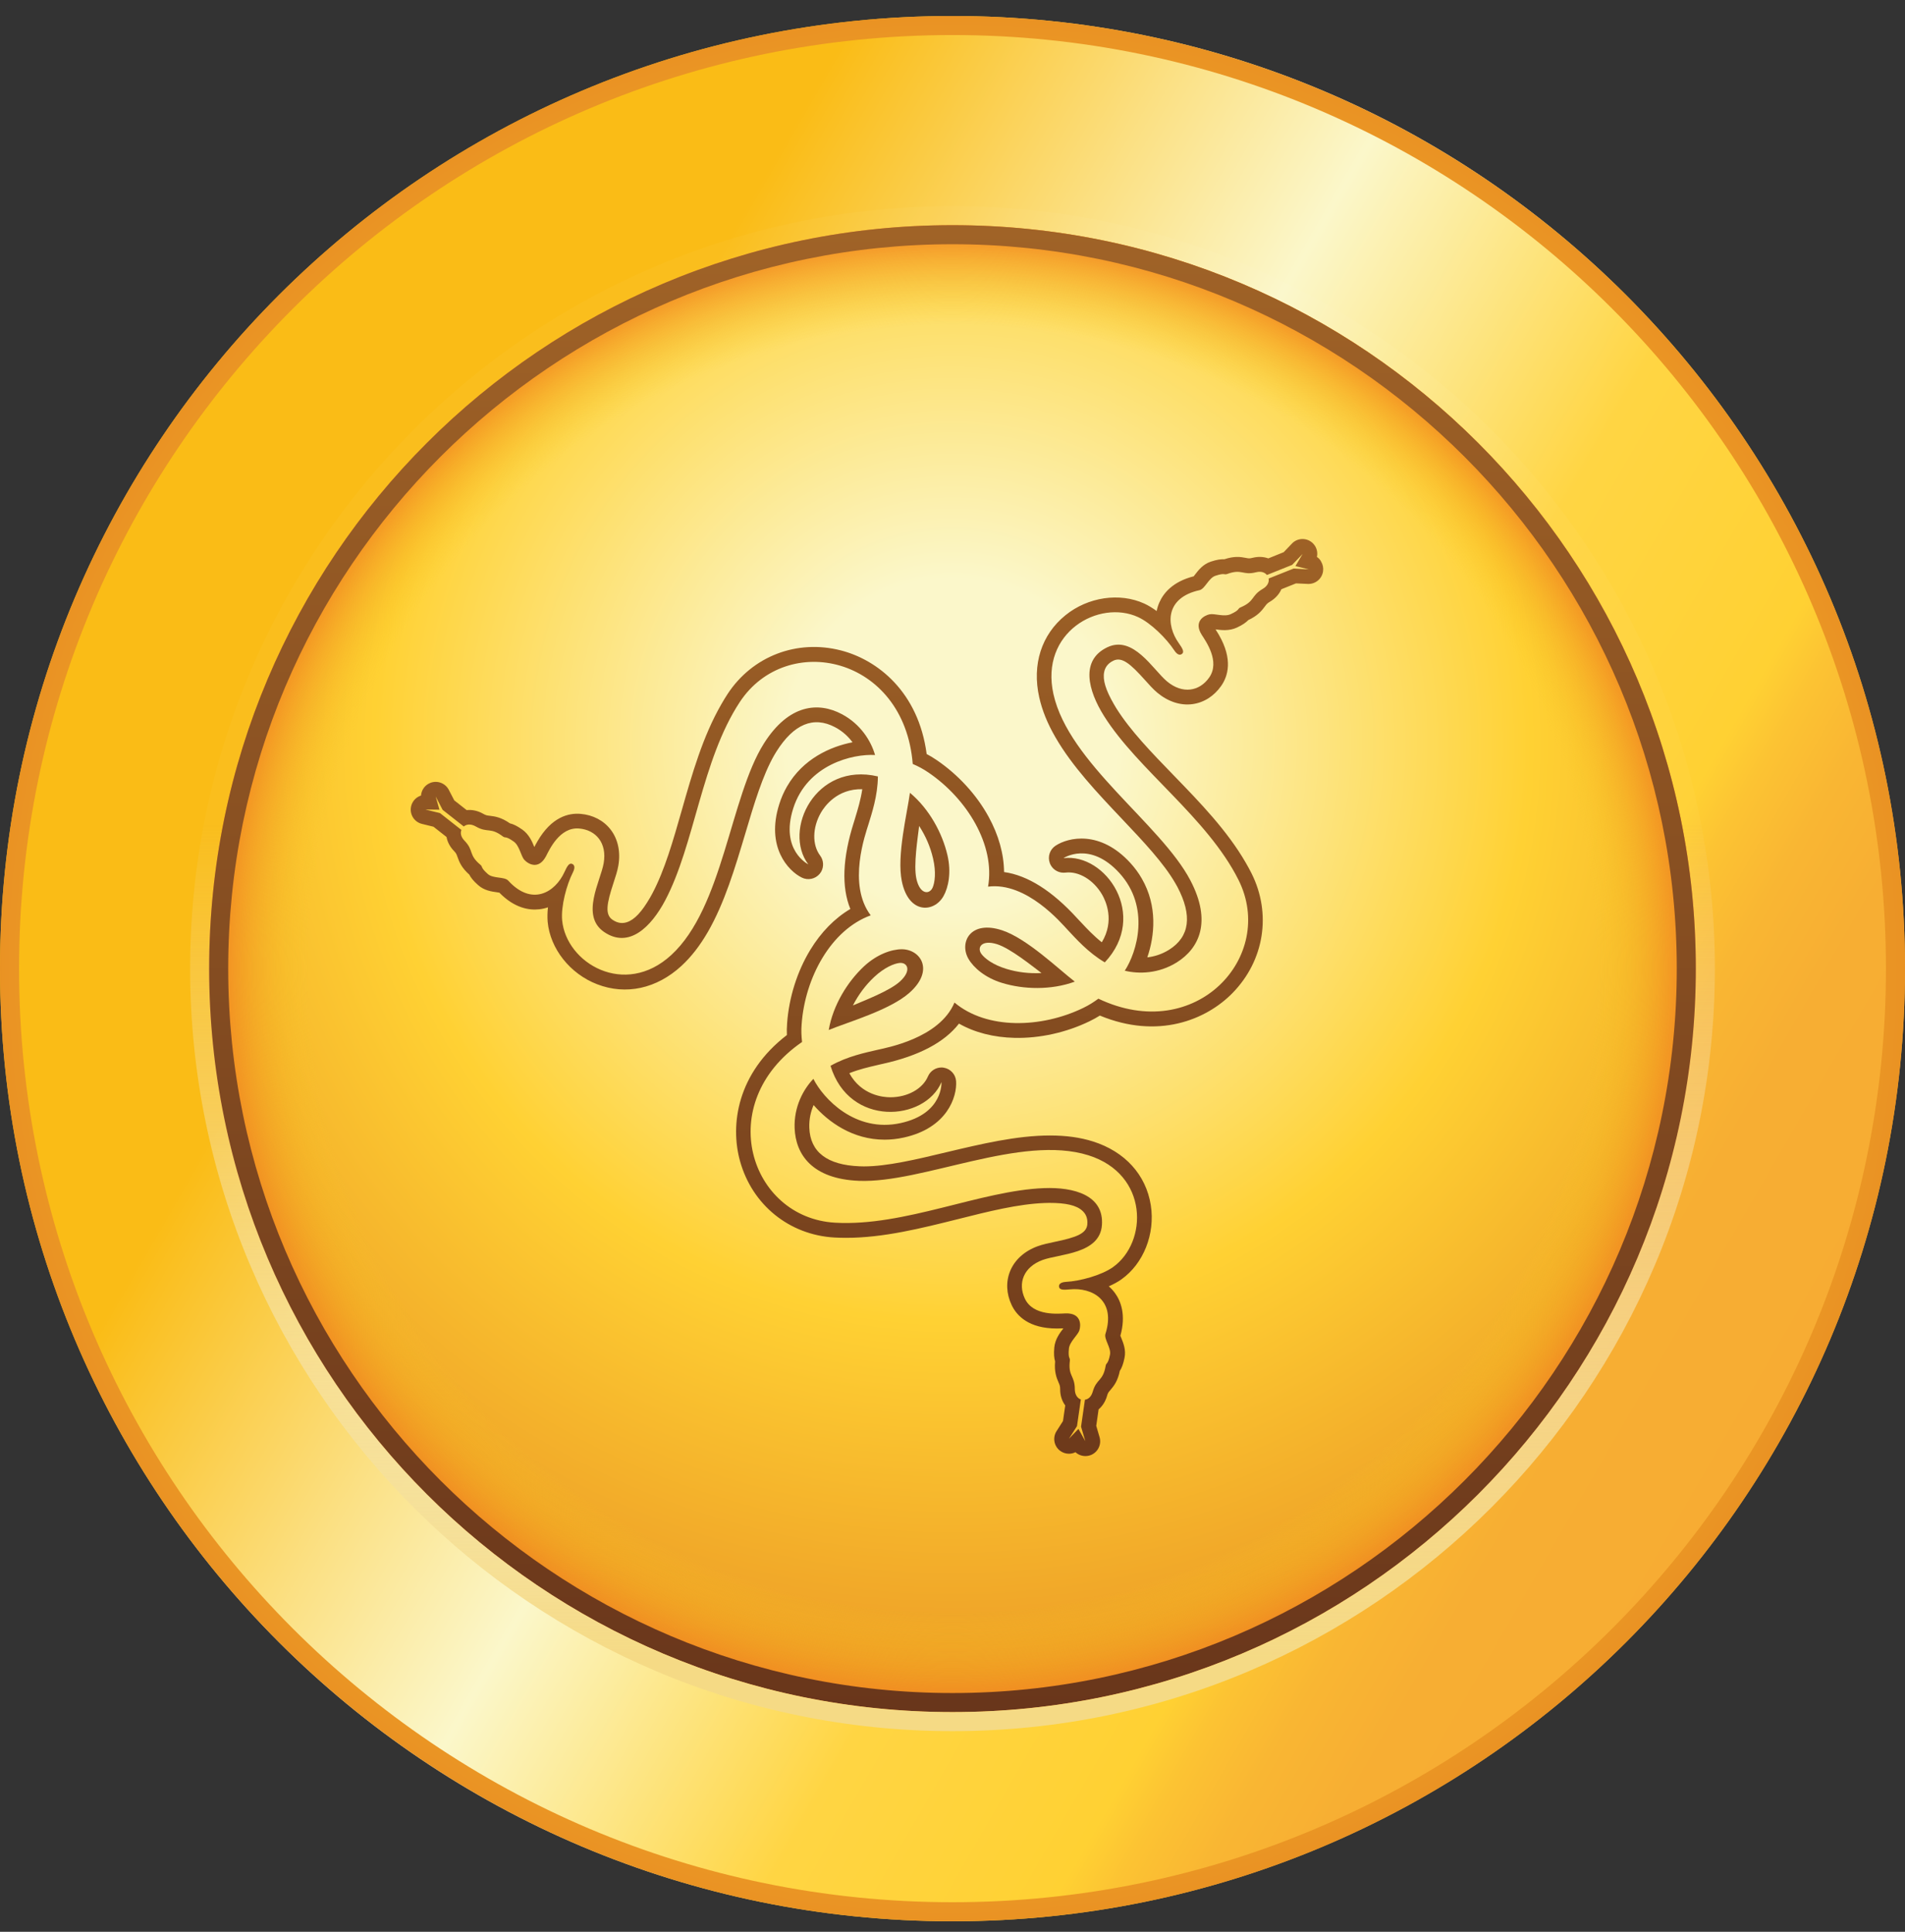 <svg width="72" height="73" viewBox="0 0 72 73" fill="none" xmlns="http://www.w3.org/2000/svg">
<rect x="0" y="0" width="72" height="73" fill="#333333" stroke="none"/>
<path d="M36 72.603C55.882 72.603 72 56.486 72 36.603C72 16.721 55.882 0.604 36 0.604C16.118 0.604 0 16.721 0 36.603C0 56.486 16.118 72.603 36 72.603Z" fill="url(#paint0_linear_179_748)"/>
<path d="M36 1.324C55.454 1.324 71.28 17.149 71.28 36.603C71.28 56.058 55.454 71.883 36 71.883C16.546 71.883 0.72 56.058 0.72 36.603C0.72 17.149 16.546 1.324 36 1.324ZM36 0.604C16.118 0.604 0 16.721 0 36.603C0 56.486 16.118 72.603 36 72.603C55.882 72.603 72 56.486 72 36.603C72 16.721 55.882 0.604 36 0.604Z" fill="url(#paint1_radial_179_748)"/>
<path d="M36 64.698C51.516 64.698 64.094 52.12 64.094 36.603C64.094 21.087 51.516 8.509 36 8.509C20.484 8.509 7.905 21.087 7.905 36.603C7.905 52.12 20.484 64.698 36 64.698Z" fill="url(#paint2_radial_179_748)"/>
<path d="M36 64.698C51.516 64.698 64.094 52.12 64.094 36.603C64.094 21.087 51.516 8.509 36 8.509C20.484 8.509 7.905 21.087 7.905 36.603C7.905 52.12 20.484 64.698 36 64.698Z" fill="url(#paint3_radial_179_748)"/>
<path d="M36 9.229C51.095 9.229 63.374 21.51 63.374 36.603C63.374 51.697 51.093 63.978 36 63.978C20.906 63.978 8.625 51.697 8.625 36.603C8.625 21.51 20.904 9.229 36 9.229ZM36 8.509C20.483 8.509 7.905 21.088 7.905 36.603C7.905 52.118 20.485 64.698 36 64.698C51.517 64.698 64.094 52.118 64.094 36.603C64.094 21.088 51.517 8.509 36 8.509Z" fill="url(#paint4_linear_179_748)"/>
<path d="M36 8.509C51.517 8.509 64.094 21.088 64.094 36.603C64.094 52.118 51.517 64.698 36 64.698C20.483 64.698 7.906 52.118 7.906 36.603C7.906 21.088 20.483 8.509 36 8.509ZM36 7.789C20.111 7.789 7.186 20.716 7.186 36.603C7.186 52.491 20.113 65.418 36 65.418C51.887 65.418 64.814 52.491 64.814 36.603C64.814 20.716 51.889 7.789 36 7.789Z" fill="url(#paint5_linear_179_748)"/>
<path d="M34.391 29.959C34.291 30.72 33.885 32.331 34.085 33.302C34.342 34.555 35.303 34.489 35.656 33.87C35.85 33.532 35.959 32.96 35.809 32.316C35.617 31.489 35.126 30.57 34.391 29.959ZM35.249 33.541C35.13 33.81 34.77 33.81 34.636 33.211C34.519 32.687 34.688 31.66 34.739 31.212C34.988 31.596 35.165 32.006 35.266 32.444C35.387 32.962 35.331 33.355 35.249 33.541Z" fill="url(#paint6_linear_179_748)"/>
<path d="M34.079 35.871C33.69 35.873 33.141 36.065 32.657 36.515C32.036 37.093 31.485 37.98 31.322 38.922C32.032 38.628 33.628 38.175 34.371 37.517C35.332 36.669 34.793 35.869 34.079 35.871ZM34.019 37.085C33.622 37.449 32.651 37.815 32.236 37.994C32.446 37.587 32.711 37.229 33.038 36.922C33.427 36.558 33.795 36.41 33.999 36.389C34.291 36.359 34.472 36.669 34.019 37.085Z" fill="url(#paint7_linear_179_748)"/>
<path d="M49.773 21.045C49.804 20.91 49.781 20.766 49.711 20.646C49.674 20.585 49.627 20.527 49.565 20.482C49.341 20.311 49.022 20.336 48.829 20.541L48.518 20.866L47.936 21.101C47.757 21.035 47.549 21.027 47.337 21.08C47.224 21.109 47.189 21.103 47.088 21.082C46.87 21.039 46.642 21.012 46.274 21.134C46.146 21.128 45.996 21.146 45.762 21.224C45.469 21.321 45.295 21.545 45.169 21.71C45.153 21.73 45.134 21.755 45.116 21.778C44.315 21.981 43.968 22.424 43.818 22.767C43.772 22.87 43.737 22.979 43.717 23.09C43.56 22.977 43.402 22.878 43.248 22.808C42.318 22.383 41.121 22.559 40.269 23.249C39.362 23.983 39 25.112 39.278 26.351C39.389 26.845 39.588 27.34 39.893 27.865C40.522 28.957 41.477 29.965 42.4 30.94C43.215 31.8 43.984 32.615 44.422 33.376C44.449 33.423 44.476 33.471 44.501 33.516C45.072 34.602 44.965 35.4 44.186 35.89C43.9 36.069 43.614 36.149 43.363 36.178C43.639 35.373 43.76 34.246 43.153 33.197C43.034 32.989 42.89 32.794 42.723 32.611C41.581 31.36 40.372 31.64 39.891 31.961C39.677 32.105 39.588 32.374 39.679 32.617C39.689 32.646 39.703 32.674 39.718 32.701C39.827 32.892 40.043 33.002 40.267 32.975C40.773 32.913 41.333 33.25 41.658 33.812C41.791 34.044 42.139 34.791 41.643 35.608C41.331 35.361 41.071 35.083 40.868 34.865C40.833 34.828 40.802 34.793 40.771 34.763C40.757 34.746 40.738 34.725 40.713 34.701C39.767 33.662 38.839 33.078 37.949 32.954C37.942 32.271 37.745 31.557 37.362 30.86C36.908 30.031 36.212 29.274 35.406 28.725C35.266 28.63 35.143 28.556 35.023 28.494C34.715 26.149 33.168 24.933 31.779 24.578C30.117 24.152 28.438 24.796 27.502 26.221C27.422 26.343 27.344 26.472 27.268 26.604C26.564 27.822 26.161 29.239 25.77 30.611C25.437 31.777 25.124 32.878 24.655 33.765C24.629 33.816 24.6 33.868 24.571 33.917C24.258 34.456 23.985 34.754 23.693 34.849C23.553 34.894 23.37 34.907 23.151 34.758C22.857 34.559 22.929 34.147 23.189 33.359C23.265 33.131 23.335 32.913 23.37 32.714C23.46 32.193 23.357 31.708 23.078 31.348C22.812 31.004 22.409 30.794 21.94 30.755C21.494 30.718 20.848 30.866 20.311 31.796C20.263 31.876 20.226 31.95 20.195 32.008C20.113 31.804 19.996 31.531 19.739 31.348C19.537 31.206 19.397 31.142 19.272 31.113C18.955 30.893 18.729 30.852 18.509 30.827C18.408 30.817 18.367 30.811 18.26 30.751C18.058 30.636 17.842 30.591 17.638 30.613L17.169 30.245L16.962 29.846C16.83 29.593 16.527 29.48 16.262 29.585C16.143 29.632 16.046 29.718 15.986 29.823C15.943 29.897 15.919 29.98 15.912 30.064C15.779 30.105 15.666 30.196 15.598 30.317C15.561 30.379 15.538 30.451 15.528 30.525C15.493 30.805 15.674 31.068 15.947 31.134L16.384 31.241L16.877 31.629C16.91 31.819 17.007 32 17.159 32.158C17.241 32.242 17.252 32.275 17.287 32.372C17.359 32.582 17.449 32.794 17.737 33.051C17.795 33.164 17.887 33.285 18.072 33.448C18.303 33.654 18.583 33.691 18.788 33.719C18.813 33.724 18.846 33.728 18.873 33.732C19.449 34.322 20.006 34.403 20.378 34.361C20.492 34.349 20.603 34.324 20.71 34.287C20.689 34.481 20.685 34.666 20.699 34.834C20.794 35.853 21.547 36.801 22.569 37.194C23.658 37.614 24.818 37.361 25.752 36.503C26.124 36.161 26.453 35.737 26.756 35.213C27.385 34.121 27.782 32.79 28.167 31.504C28.504 30.368 28.825 29.297 29.265 28.533C29.292 28.486 29.321 28.439 29.348 28.396C30.002 27.359 30.747 27.05 31.561 27.48C31.857 27.637 32.071 27.846 32.221 28.05C31.386 28.212 30.349 28.673 29.745 29.72C29.625 29.928 29.527 30.15 29.453 30.387C28.94 32 29.786 32.909 30.306 33.164C30.537 33.277 30.816 33.218 30.981 33.02C31.002 32.995 31.018 32.971 31.035 32.944C31.143 32.753 31.133 32.512 30.997 32.331C30.691 31.924 30.703 31.271 31.028 30.708C31.162 30.475 31.637 29.801 32.59 29.823C32.532 30.218 32.421 30.58 32.335 30.866C32.32 30.913 32.306 30.959 32.294 31.002C32.287 31.023 32.279 31.049 32.269 31.082C31.843 32.421 31.8 33.516 32.139 34.349C31.551 34.697 31.032 35.223 30.619 35.904C30.129 36.713 29.819 37.694 29.749 38.667C29.736 38.836 29.734 38.977 29.741 39.113C27.864 40.553 27.585 42.501 27.971 43.882C28.432 45.534 29.831 46.665 31.532 46.764C31.678 46.772 31.829 46.776 31.981 46.776C33.386 46.776 34.818 46.416 36.2 46.071C37.377 45.774 38.487 45.497 39.487 45.46C39.545 45.458 39.605 45.456 39.66 45.456C40.283 45.456 40.678 45.544 40.905 45.75C41.014 45.848 41.117 46.001 41.096 46.262C41.069 46.616 40.678 46.76 39.866 46.928C39.629 46.978 39.407 47.025 39.216 47.095C38.72 47.276 38.352 47.609 38.179 48.031C38.014 48.432 38.033 48.887 38.234 49.313C38.426 49.72 38.878 50.203 39.95 50.203C40.043 50.203 40.125 50.199 40.191 50.197C40.055 50.372 39.876 50.609 39.847 50.923C39.825 51.17 39.841 51.32 39.878 51.446C39.845 51.831 39.923 52.047 40.012 52.25C40.053 52.343 40.069 52.382 40.069 52.503C40.069 52.736 40.139 52.946 40.261 53.11L40.176 53.7L39.934 54.079C39.779 54.32 39.833 54.639 40.057 54.816C40.158 54.896 40.279 54.935 40.401 54.935C40.485 54.935 40.569 54.916 40.648 54.877C40.75 54.972 40.886 55.023 41.024 55.023C41.096 55.023 41.17 55.009 41.24 54.98C41.499 54.871 41.637 54.583 41.559 54.312L41.433 53.88L41.522 53.258C41.668 53.135 41.779 52.962 41.841 52.75C41.871 52.637 41.894 52.612 41.962 52.534C42.108 52.365 42.246 52.182 42.324 51.804C42.394 51.697 42.452 51.557 42.501 51.314C42.565 51.012 42.456 50.751 42.378 50.557C42.367 50.535 42.355 50.504 42.345 50.477C42.567 49.683 42.359 49.16 42.137 48.858C42.069 48.767 41.993 48.683 41.907 48.609C42.083 48.531 42.248 48.443 42.386 48.344C43.219 47.753 43.665 46.628 43.495 45.544C43.314 44.392 42.515 43.514 41.304 43.133C40.82 42.981 40.292 42.909 39.685 42.909C38.424 42.909 37.074 43.232 35.768 43.542C34.616 43.818 33.526 44.077 32.647 44.077C32.592 44.077 32.538 44.075 32.487 44.073C31.261 44.024 30.621 43.534 30.588 42.615C30.576 42.279 30.65 41.989 30.751 41.759C31.308 42.401 32.226 43.067 33.435 43.067C33.674 43.067 33.917 43.04 34.157 42.987C35.809 42.625 36.175 41.436 36.136 40.86C36.12 40.603 35.928 40.391 35.675 40.348C35.645 40.341 35.614 40.339 35.583 40.339C35.363 40.339 35.159 40.471 35.071 40.679C34.871 41.148 34.299 41.465 33.649 41.465C33.38 41.465 32.559 41.391 32.1 40.555C32.47 40.407 32.839 40.323 33.131 40.255C33.18 40.245 33.225 40.232 33.269 40.222C33.289 40.218 33.318 40.212 33.351 40.204C34.723 39.903 35.694 39.393 36.245 38.681C36.84 39.019 37.556 39.202 38.352 39.22C39.296 39.241 40.3 39.019 41.178 38.593C41.331 38.519 41.454 38.449 41.569 38.377C43.756 39.282 45.581 38.55 46.584 37.525C47.784 36.299 48.066 34.524 47.3 32.999C47.234 32.87 47.163 32.736 47.086 32.605C46.383 31.387 45.356 30.327 44.365 29.305C43.521 28.435 42.723 27.612 42.19 26.762C42.16 26.713 42.129 26.663 42.102 26.614C41.789 26.075 41.67 25.688 41.734 25.388C41.765 25.246 41.845 25.079 42.081 24.966C42.402 24.812 42.721 25.079 43.275 25.699C43.435 25.878 43.587 26.048 43.743 26.178C44.149 26.515 44.62 26.67 45.072 26.608C45.502 26.55 45.885 26.305 46.154 25.921C46.412 25.553 46.605 24.919 46.068 23.989C46.021 23.909 45.978 23.839 45.943 23.784C46.161 23.814 46.455 23.849 46.743 23.718C46.967 23.615 47.09 23.524 47.181 23.432C47.531 23.267 47.679 23.092 47.81 22.913C47.87 22.831 47.895 22.798 48 22.736C48.199 22.619 48.347 22.455 48.43 22.267L48.983 22.045L49.431 22.066C49.718 22.078 49.964 21.872 50.005 21.591C50.024 21.463 49.997 21.337 49.938 21.233C49.903 21.157 49.845 21.093 49.773 21.045ZM48.895 21.484L47.948 21.862C47.975 22 47.903 22.15 47.726 22.253C47.272 22.518 47.44 22.718 46.883 22.954C46.77 23.002 46.866 23.049 46.514 23.209C46.27 23.323 45.906 23.175 45.716 23.214C45.513 23.257 45.097 23.481 45.422 23.993C45.568 24.224 46.126 24.993 45.704 25.6C45.336 26.129 44.692 26.238 44.106 25.748C43.577 25.306 42.832 23.987 41.847 24.462C40.824 24.954 41.123 26.094 41.725 27.054C42.997 29.081 45.628 30.897 46.807 33.246C48.255 36.126 45.21 39.498 41.514 37.739C41.322 37.879 41.164 37.98 40.94 38.089C39.352 38.858 37.296 38.912 36.075 37.885C35.505 39.243 33.489 39.595 33.143 39.677C32.723 39.776 32.028 39.913 31.39 40.276C32.094 42.602 34.953 42.376 35.583 40.893C35.583 40.893 35.661 42.084 34.04 42.44C32.326 42.816 31.115 41.512 30.742 40.769C30.36 41.166 30.004 41.827 30.033 42.629C30.07 43.625 30.695 44.552 32.464 44.622C34.865 44.717 38.594 42.859 41.137 43.657C43.425 44.376 43.386 46.947 42.063 47.885C41.627 48.194 40.818 48.412 40.292 48.44C40.026 48.455 40.01 48.578 40.032 48.648C40.061 48.745 40.205 48.747 40.436 48.724C41.279 48.642 42.184 49.134 41.781 50.405C41.717 50.602 42.005 50.934 41.952 51.195C41.876 51.573 41.808 51.491 41.789 51.612C41.688 52.209 41.444 52.086 41.3 52.592C41.24 52.797 41.119 52.878 41.005 52.894L40.859 53.912L41.02 54.46L40.759 53.997L40.399 54.371L40.705 53.892L40.851 52.884C40.718 52.839 40.625 52.699 40.623 52.495C40.621 51.968 40.362 52.016 40.436 51.415C40.45 51.294 40.364 51.353 40.399 50.969C40.423 50.701 40.734 50.459 40.794 50.275C40.859 50.078 40.872 49.607 40.265 49.632C39.993 49.642 39.049 49.74 38.734 49.072C38.461 48.488 38.687 47.877 39.405 47.613C40.053 47.377 41.565 47.391 41.647 46.299C41.732 45.167 40.596 44.855 39.463 44.898C37.07 44.986 34.184 46.356 31.559 46.204C28.342 46.017 26.943 41.697 30.314 39.375C30.288 39.138 30.279 38.953 30.298 38.702C30.426 36.943 31.407 35.135 32.909 34.59C32.018 33.417 32.719 31.496 32.822 31.156C32.946 30.745 33.176 30.072 33.18 29.34C30.812 28.784 29.58 31.376 30.549 32.662C30.549 32.662 29.477 32.136 29.979 30.552C30.51 28.879 32.244 28.482 33.073 28.531C32.921 28.001 32.528 27.363 31.816 26.986C30.936 26.52 29.819 26.598 28.872 28.095C27.591 30.128 27.334 34.285 25.371 36.089C23.606 37.712 21.399 36.392 21.247 34.779C21.197 34.246 21.413 33.438 21.652 32.969C21.773 32.73 21.674 32.656 21.602 32.639C21.504 32.617 21.432 32.74 21.335 32.952C20.985 33.721 20.107 34.261 19.208 33.277C19.068 33.123 18.638 33.207 18.439 33.03C18.149 32.773 18.253 32.759 18.159 32.681C17.694 32.294 17.922 32.144 17.554 31.767C17.406 31.613 17.398 31.467 17.439 31.362L16.63 30.726L16.077 30.591L16.608 30.597L16.466 30.097L16.729 30.603L17.529 31.232C17.634 31.14 17.803 31.128 17.98 31.23C18.437 31.492 18.527 31.245 19.008 31.609C19.107 31.683 19.099 31.576 19.414 31.8C19.634 31.954 19.687 32.345 19.815 32.489C19.953 32.646 20.356 32.89 20.638 32.353C20.763 32.113 21.152 31.245 21.888 31.308C22.532 31.364 22.948 31.864 22.816 32.619C22.699 33.3 21.93 34.602 22.833 35.219C23.771 35.859 24.608 35.03 25.139 34.028C26.258 31.913 26.515 28.727 27.959 26.532C29.73 23.839 34.172 24.787 34.497 28.869C34.715 28.963 34.879 29.05 35.087 29.19C36.548 30.181 37.621 31.934 37.344 33.505C38.804 33.32 40.117 34.89 40.362 35.149C40.658 35.462 41.125 35.997 41.756 36.367C43.421 34.594 41.793 32.232 40.195 32.428C40.195 32.428 41.189 31.763 42.308 32.991C43.49 34.287 42.966 35.989 42.511 36.682C43.046 36.813 43.797 36.793 44.478 36.367C45.321 35.838 45.813 34.832 44.988 33.263C43.869 31.136 40.397 28.834 39.816 26.233C39.294 23.892 41.54 22.642 43.013 23.319C43.499 23.541 44.091 24.133 44.379 24.573C44.525 24.798 44.638 24.748 44.69 24.695C44.758 24.621 44.688 24.495 44.554 24.306C44.062 23.617 44.036 22.588 45.336 22.302C45.539 22.257 45.681 21.844 45.934 21.759C46.301 21.636 46.264 21.735 46.379 21.691C46.947 21.482 46.963 21.755 47.473 21.625C47.681 21.574 47.81 21.64 47.883 21.728L48.837 21.346L49.232 20.934L48.962 21.391L49.467 21.517L48.895 21.484Z" fill="url(#paint8_linear_179_748)"/>
<path d="M36.604 36.235C36.799 36.571 37.239 36.951 37.871 37.143C38.683 37.392 39.724 37.424 40.623 37.095C40.014 36.628 38.823 35.472 37.881 35.157C36.667 34.754 36.246 35.62 36.604 36.235ZM38.033 36.612C37.523 36.458 37.21 36.211 37.091 36.046C36.918 35.807 37.097 35.497 37.684 35.68C38.196 35.843 39 36.499 39.364 36.77C38.906 36.795 38.461 36.743 38.033 36.612Z" fill="url(#paint9_linear_179_748)"/>
<defs>
<linearGradient id="paint0_linear_179_748" x1="17.702" y1="26.039" x2="67.094" y2="54.556" gradientUnits="userSpaceOnUse">
<stop offset="5.5409e-07" stop-color="#FABC16"/>
<stop offset="0.199" stop-color="#FBE083"/>
<stop offset="0.336" stop-color="#FBF7CA"/>
<stop offset="0.568" stop-color="#FFD543"/>
<stop offset="0.737" stop-color="#FFD133"/>
<stop offset="0.768" stop-color="#FCC333"/>
<stop offset="0.815" stop-color="#F9B633"/>
<stop offset="0.875" stop-color="#F7AE33"/>
<stop offset="1" stop-color="#F7AC33"/>
</linearGradient>
<radialGradient id="paint1_radial_179_748" cx="0" cy="0" r="1" gradientUnits="userSpaceOnUse" gradientTransform="translate(36 36.603) scale(36)">
<stop offset="0.162" stop-color="#FBF7CA"/>
<stop offset="0.567" stop-color="#FFD133"/>
<stop offset="1" stop-color="#E99123"/>
</radialGradient>
<radialGradient id="paint2_radial_179_748" cx="0" cy="0" r="1" gradientUnits="userSpaceOnUse" gradientTransform="translate(36 28.054) scale(38.754)">
<stop offset="0.162" stop-color="#FBF7CA"/>
<stop offset="0.567" stop-color="#FFD133"/>
<stop offset="1" stop-color="#E99123"/>
</radialGradient>
<radialGradient id="paint3_radial_179_748" cx="0" cy="0" r="1" gradientUnits="userSpaceOnUse" gradientTransform="translate(35.999 36.603) scale(28.095)">
<stop stop-color="#F6D878" stop-opacity="0"/>
<stop offset="0.864" stop-color="#F5CA1F" stop-opacity="0"/>
<stop offset="1" stop-color="#F17B21"/>
</radialGradient>
<linearGradient id="paint4_linear_179_748" x1="36" y1="64.698" x2="36" y2="8.508" gradientUnits="userSpaceOnUse">
<stop stop-color="#69361B"/>
<stop offset="1" stop-color="#A06327"/>
</linearGradient>
<linearGradient id="paint5_linear_179_748" x1="36" y1="65.418" x2="36" y2="7.788" gradientUnits="userSpaceOnUse">
<stop offset="0.046" stop-color="#F5DA85"/>
<stop offset="0.595" stop-color="#F5F5F2" stop-opacity="0.031"/>
</linearGradient>
<linearGradient id="paint6_linear_179_748" x1="34.954" y1="58.131" x2="34.954" y2="18.807" gradientUnits="userSpaceOnUse">
<stop offset="0.004" stop-color="#69361A"/>
<stop offset="1" stop-color="#A06327"/>
</linearGradient>
<linearGradient id="paint7_linear_179_748" x1="33.107" y1="58.131" x2="33.107" y2="18.807" gradientUnits="userSpaceOnUse">
<stop offset="0.004" stop-color="#69361A"/>
<stop offset="1" stop-color="#A06327"/>
</linearGradient>
<linearGradient id="paint8_linear_179_748" x1="32.773" y1="58.132" x2="32.773" y2="18.807" gradientUnits="userSpaceOnUse">
<stop offset="0.004" stop-color="#69361A"/>
<stop offset="1" stop-color="#A06327"/>
</linearGradient>
<linearGradient id="paint9_linear_179_748" x1="38.551" y1="58.132" x2="38.551" y2="18.807" gradientUnits="userSpaceOnUse">
<stop offset="0.004" stop-color="#69361A"/>
<stop offset="1" stop-color="#A06327"/>
</linearGradient>
</defs>
</svg>

